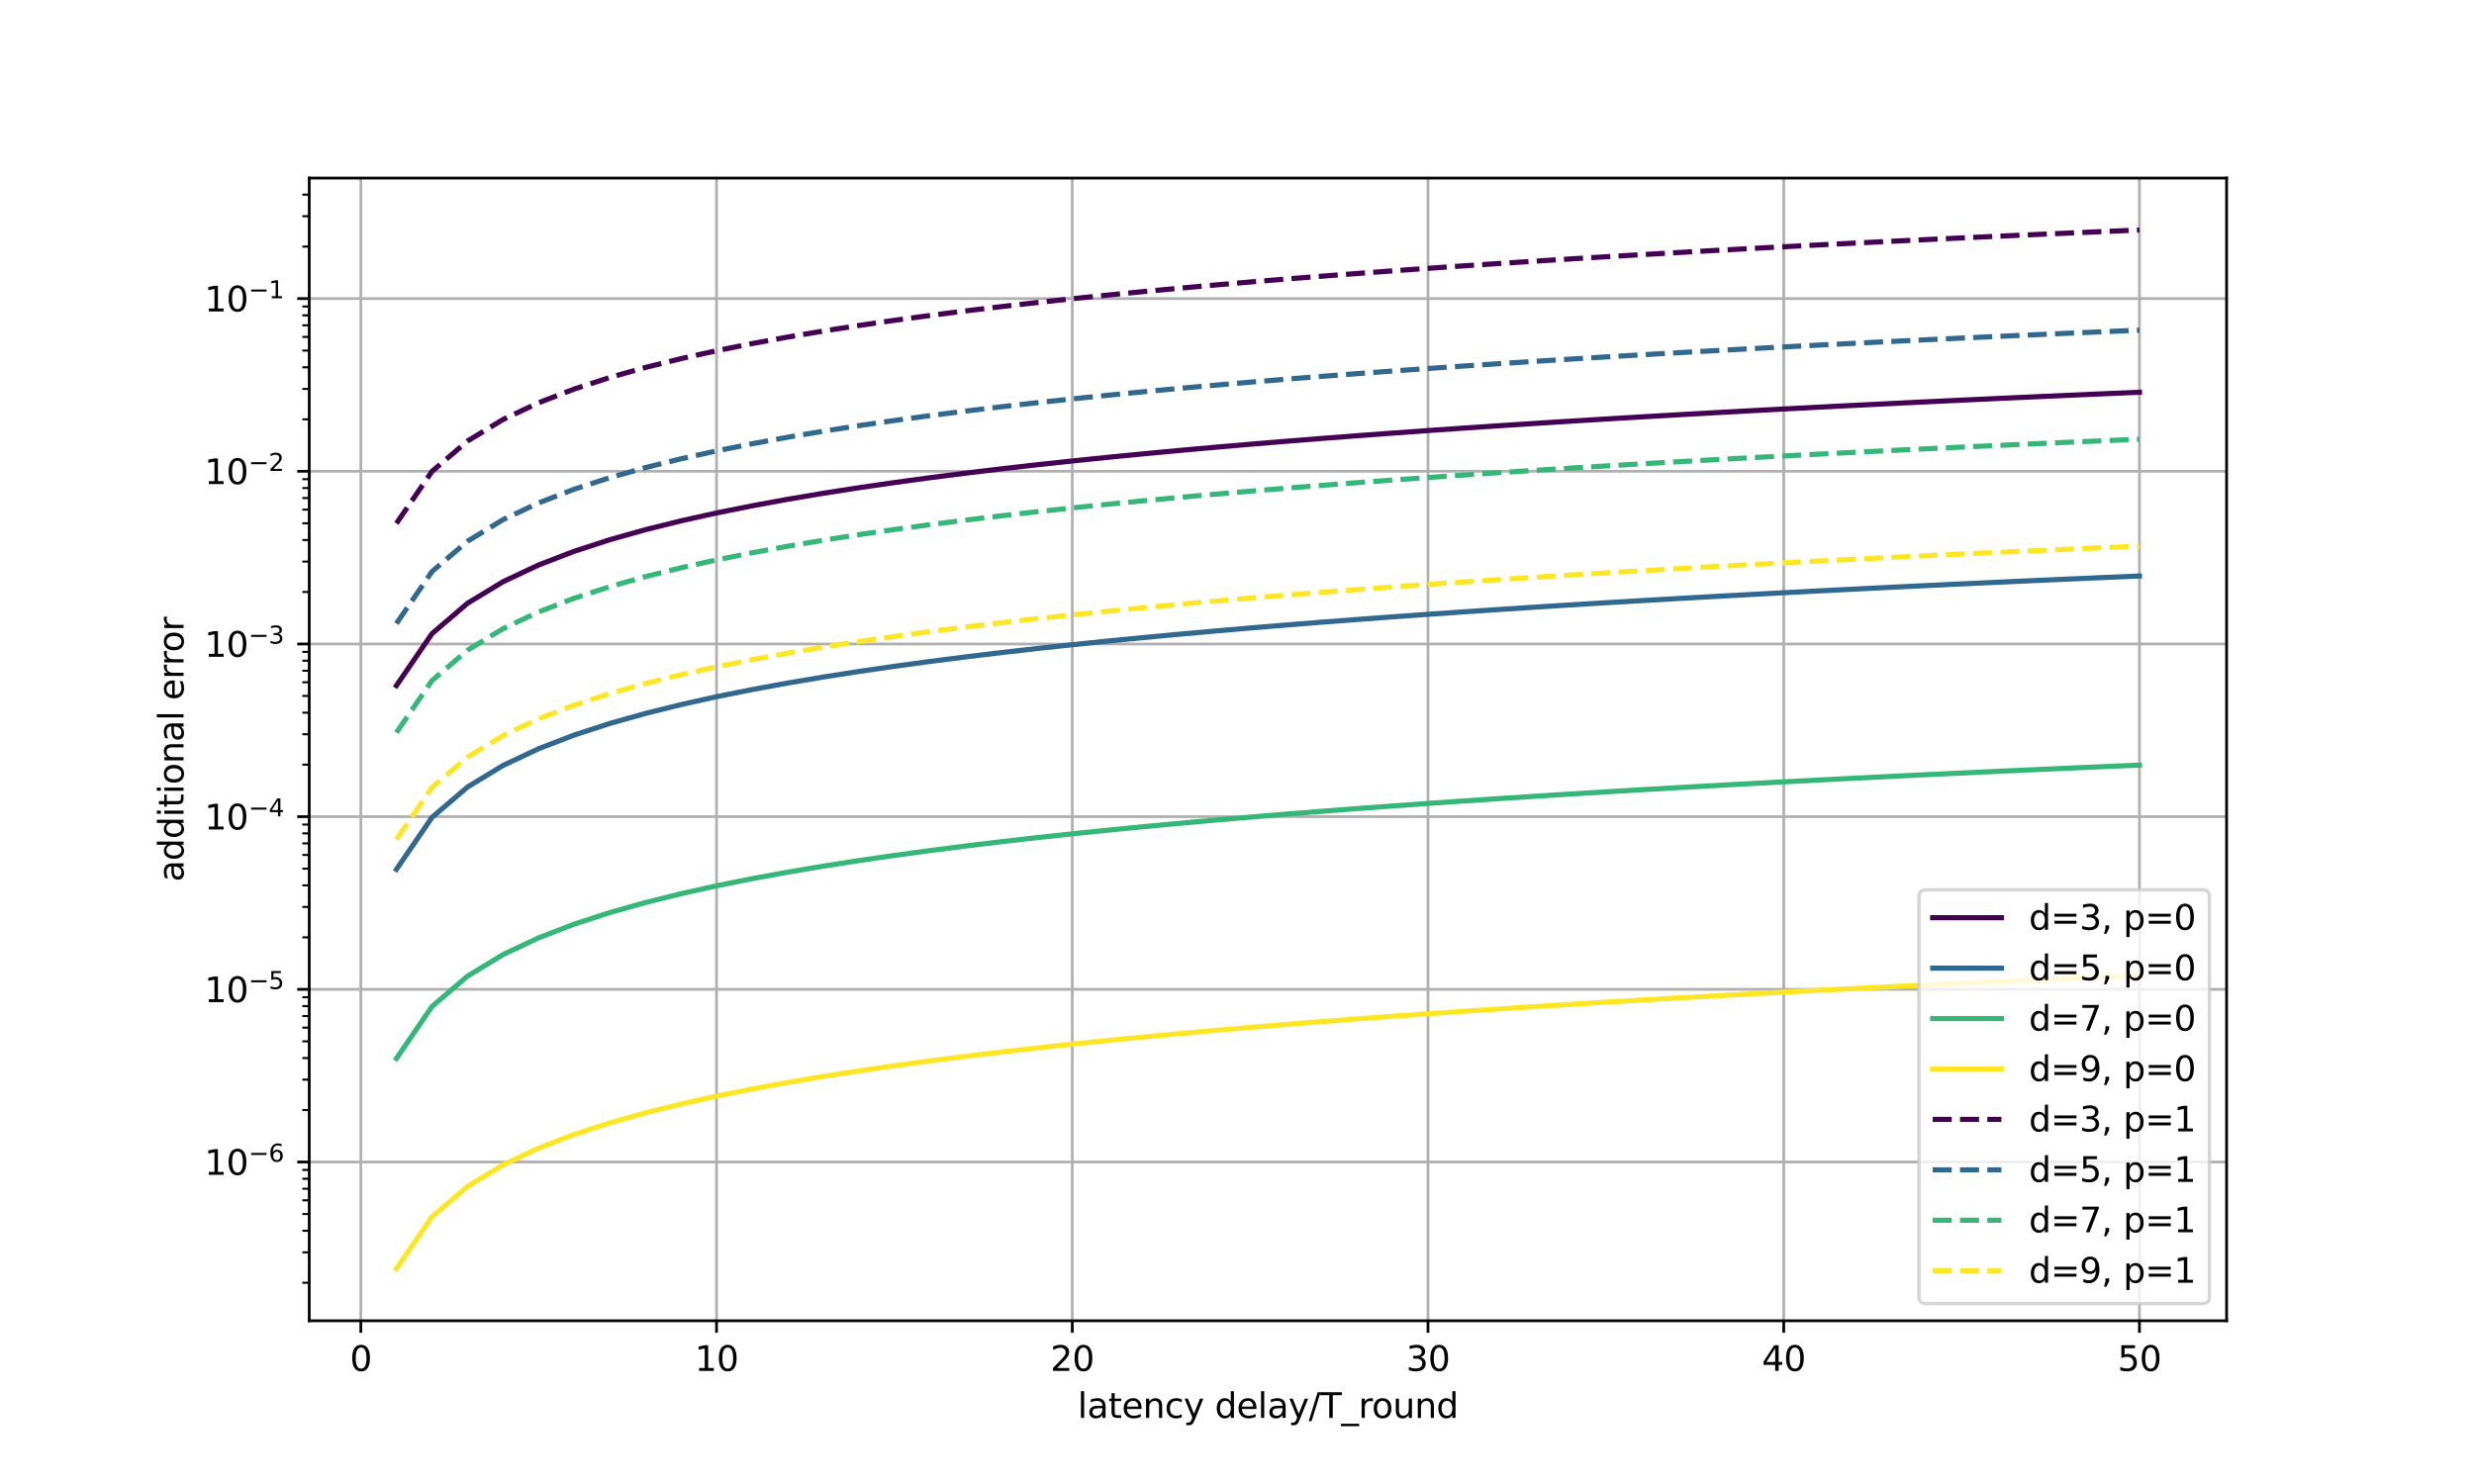 <?xml version="1.0" encoding="utf-8" standalone="no"?>
<!DOCTYPE svg PUBLIC "-//W3C//DTD SVG 1.1//EN"
  "http://www.w3.org/Graphics/SVG/1.1/DTD/svg11.dtd">
<svg xmlns:xlink="http://www.w3.org/1999/xlink" width="720pt" height="432pt" viewBox="0 0 720 432" xmlns="http://www.w3.org/2000/svg" version="1.1">
 <defs>
  <style type="text/css">*{stroke-linejoin: round; stroke-linecap: butt}</style>
 </defs>
 <g id="figure_1">
  <g id="patch_1">
   <path d="M 0 432 
L 720 432 
L 720 0 
L 0 0 
z
" style="fill: #ffffff"/>
  </g>
  <g id="axes_1">
   <g id="patch_2">
    <path d="M 90 384.48 
L 648 384.48 
L 648 51.84 
L 90 51.84 
z
" style="fill: #ffffff"/>
   </g>
   <g id="matplotlib.axis_1">
    <g id="xtick_1">
     <g id="line2d_1">
      <path d="M 105.011 384.48 
L 105.011 51.84 
" clip-path="url(#pa327e8515a)" style="fill: none; stroke: #b0b0b0; stroke-width: 0.8; stroke-linecap: square"/>
     </g>
     <g id="line2d_2">
      <defs>
       <path id="m87c7197ab1" d="M 0 0 
L 0 3.5 
" style="stroke: #000000; stroke-width: 0.8"/>
      </defs>
      <g>
       <use xlink:href="#m87c7197ab1" x="105.011" y="384.48" style="stroke: #000000; stroke-width: 0.8"/>
      </g>
     </g>
     <g id="text_1">
      <!-- 0 -->
      <g transform="translate(101.83 399.078)scale(0.1 -0.1)">
       <defs>
        <path id="DejaVuSans-30" d="M 2034 4250 
Q 1547 4250 1301 3770 
Q 1056 3291 1056 2328 
Q 1056 1369 1301 889 
Q 1547 409 2034 409 
Q 2525 409 2770 889 
Q 3016 1369 3016 2328 
Q 3016 3291 2770 3770 
Q 2525 4250 2034 4250 
z
M 2034 4750 
Q 2819 4750 3233 4129 
Q 3647 3509 3647 2328 
Q 3647 1150 3233 529 
Q 2819 -91 2034 -91 
Q 1250 -91 836 529 
Q 422 1150 422 2328 
Q 422 3509 836 4129 
Q 1250 4750 2034 4750 
z
" transform="scale(0.016)"/>
       </defs>
       <use xlink:href="#DejaVuSans-30"/>
      </g>
     </g>
    </g>
    <g id="xtick_2">
     <g id="line2d_3">
      <path d="M 208.536 384.48 
L 208.536 51.84 
" clip-path="url(#pa327e8515a)" style="fill: none; stroke: #b0b0b0; stroke-width: 0.8; stroke-linecap: square"/>
     </g>
     <g id="line2d_4">
      <g>
       <use xlink:href="#m87c7197ab1" x="208.536" y="384.48" style="stroke: #000000; stroke-width: 0.8"/>
      </g>
     </g>
     <g id="text_2">
      <!-- 10 -->
      <g transform="translate(202.174 399.078)scale(0.1 -0.1)">
       <defs>
        <path id="DejaVuSans-31" d="M 794 531 
L 1825 531 
L 1825 4091 
L 703 3866 
L 703 4441 
L 1819 4666 
L 2450 4666 
L 2450 531 
L 3481 531 
L 3481 0 
L 794 0 
L 794 531 
z
" transform="scale(0.016)"/>
       </defs>
       <use xlink:href="#DejaVuSans-31"/>
       <use xlink:href="#DejaVuSans-30" x="63.623"/>
      </g>
     </g>
    </g>
    <g id="xtick_3">
     <g id="line2d_5">
      <path d="M 312.061 384.48 
L 312.061 51.84 
" clip-path="url(#pa327e8515a)" style="fill: none; stroke: #b0b0b0; stroke-width: 0.8; stroke-linecap: square"/>
     </g>
     <g id="line2d_6">
      <g>
       <use xlink:href="#m87c7197ab1" x="312.061" y="384.48" style="stroke: #000000; stroke-width: 0.8"/>
      </g>
     </g>
     <g id="text_3">
      <!-- 20 -->
      <g transform="translate(305.699 399.078)scale(0.1 -0.1)">
       <defs>
        <path id="DejaVuSans-32" d="M 1228 531 
L 3431 531 
L 3431 0 
L 469 0 
L 469 531 
Q 828 903 1448 1529 
Q 2069 2156 2228 2338 
Q 2531 2678 2651 2914 
Q 2772 3150 2772 3378 
Q 2772 3750 2511 3984 
Q 2250 4219 1831 4219 
Q 1534 4219 1204 4116 
Q 875 4013 500 3803 
L 500 4441 
Q 881 4594 1212 4672 
Q 1544 4750 1819 4750 
Q 2544 4750 2975 4387 
Q 3406 4025 3406 3419 
Q 3406 3131 3298 2873 
Q 3191 2616 2906 2266 
Q 2828 2175 2409 1742 
Q 1991 1309 1228 531 
z
" transform="scale(0.016)"/>
       </defs>
       <use xlink:href="#DejaVuSans-32"/>
       <use xlink:href="#DejaVuSans-30" x="63.623"/>
      </g>
     </g>
    </g>
    <g id="xtick_4">
     <g id="line2d_7">
      <path d="M 415.586 384.48 
L 415.586 51.84 
" clip-path="url(#pa327e8515a)" style="fill: none; stroke: #b0b0b0; stroke-width: 0.8; stroke-linecap: square"/>
     </g>
     <g id="line2d_8">
      <g>
       <use xlink:href="#m87c7197ab1" x="415.586" y="384.48" style="stroke: #000000; stroke-width: 0.8"/>
      </g>
     </g>
     <g id="text_4">
      <!-- 30 -->
      <g transform="translate(409.224 399.078)scale(0.1 -0.1)">
       <defs>
        <path id="DejaVuSans-33" d="M 2597 2516 
Q 3050 2419 3304 2112 
Q 3559 1806 3559 1356 
Q 3559 666 3084 287 
Q 2609 -91 1734 -91 
Q 1441 -91 1130 -33 
Q 819 25 488 141 
L 488 750 
Q 750 597 1062 519 
Q 1375 441 1716 441 
Q 2309 441 2620 675 
Q 2931 909 2931 1356 
Q 2931 1769 2642 2001 
Q 2353 2234 1838 2234 
L 1294 2234 
L 1294 2753 
L 1863 2753 
Q 2328 2753 2575 2939 
Q 2822 3125 2822 3475 
Q 2822 3834 2567 4026 
Q 2313 4219 1838 4219 
Q 1578 4219 1281 4162 
Q 984 4106 628 3988 
L 628 4550 
Q 988 4650 1302 4700 
Q 1616 4750 1894 4750 
Q 2613 4750 3031 4423 
Q 3450 4097 3450 3541 
Q 3450 3153 3228 2886 
Q 3006 2619 2597 2516 
z
" transform="scale(0.016)"/>
       </defs>
       <use xlink:href="#DejaVuSans-33"/>
       <use xlink:href="#DejaVuSans-30" x="63.623"/>
      </g>
     </g>
    </g>
    <g id="xtick_5">
     <g id="line2d_9">
      <path d="M 519.111 384.48 
L 519.111 51.84 
" clip-path="url(#pa327e8515a)" style="fill: none; stroke: #b0b0b0; stroke-width: 0.8; stroke-linecap: square"/>
     </g>
     <g id="line2d_10">
      <g>
       <use xlink:href="#m87c7197ab1" x="519.111" y="384.48" style="stroke: #000000; stroke-width: 0.8"/>
      </g>
     </g>
     <g id="text_5">
      <!-- 40 -->
      <g transform="translate(512.749 399.078)scale(0.1 -0.1)">
       <defs>
        <path id="DejaVuSans-34" d="M 2419 4116 
L 825 1625 
L 2419 1625 
L 2419 4116 
z
M 2253 4666 
L 3047 4666 
L 3047 1625 
L 3713 1625 
L 3713 1100 
L 3047 1100 
L 3047 0 
L 2419 0 
L 2419 1100 
L 313 1100 
L 313 1709 
L 2253 4666 
z
" transform="scale(0.016)"/>
       </defs>
       <use xlink:href="#DejaVuSans-34"/>
       <use xlink:href="#DejaVuSans-30" x="63.623"/>
      </g>
     </g>
    </g>
    <g id="xtick_6">
     <g id="line2d_11">
      <path d="M 622.636 384.48 
L 622.636 51.84 
" clip-path="url(#pa327e8515a)" style="fill: none; stroke: #b0b0b0; stroke-width: 0.8; stroke-linecap: square"/>
     </g>
     <g id="line2d_12">
      <g>
       <use xlink:href="#m87c7197ab1" x="622.636" y="384.48" style="stroke: #000000; stroke-width: 0.8"/>
      </g>
     </g>
     <g id="text_6">
      <!-- 50 -->
      <g transform="translate(616.274 399.078)scale(0.1 -0.1)">
       <defs>
        <path id="DejaVuSans-35" d="M 691 4666 
L 3169 4666 
L 3169 4134 
L 1269 4134 
L 1269 2991 
Q 1406 3038 1543 3061 
Q 1681 3084 1819 3084 
Q 2600 3084 3056 2656 
Q 3513 2228 3513 1497 
Q 3513 744 3044 326 
Q 2575 -91 1722 -91 
Q 1428 -91 1123 -41 
Q 819 9 494 109 
L 494 744 
Q 775 591 1075 516 
Q 1375 441 1709 441 
Q 2250 441 2565 725 
Q 2881 1009 2881 1497 
Q 2881 1984 2565 2268 
Q 2250 2553 1709 2553 
Q 1456 2553 1204 2497 
Q 953 2441 691 2322 
L 691 4666 
z
" transform="scale(0.016)"/>
       </defs>
       <use xlink:href="#DejaVuSans-35"/>
       <use xlink:href="#DejaVuSans-30" x="63.623"/>
      </g>
     </g>
    </g>
    <g id="text_7">
     <!-- latency delay/T_round -->
     <g transform="translate(313.628 412.757)scale(0.1 -0.1)">
      <defs>
       <path id="DejaVuSans-6c" d="M 603 4863 
L 1178 4863 
L 1178 0 
L 603 0 
L 603 4863 
z
" transform="scale(0.016)"/>
       <path id="DejaVuSans-61" d="M 2194 1759 
Q 1497 1759 1228 1600 
Q 959 1441 959 1056 
Q 959 750 1161 570 
Q 1363 391 1709 391 
Q 2188 391 2477 730 
Q 2766 1069 2766 1631 
L 2766 1759 
L 2194 1759 
z
M 3341 1997 
L 3341 0 
L 2766 0 
L 2766 531 
Q 2569 213 2275 61 
Q 1981 -91 1556 -91 
Q 1019 -91 701 211 
Q 384 513 384 1019 
Q 384 1609 779 1909 
Q 1175 2209 1959 2209 
L 2766 2209 
L 2766 2266 
Q 2766 2663 2505 2880 
Q 2244 3097 1772 3097 
Q 1472 3097 1187 3025 
Q 903 2953 641 2809 
L 641 3341 
Q 956 3463 1253 3523 
Q 1550 3584 1831 3584 
Q 2591 3584 2966 3190 
Q 3341 2797 3341 1997 
z
" transform="scale(0.016)"/>
       <path id="DejaVuSans-74" d="M 1172 4494 
L 1172 3500 
L 2356 3500 
L 2356 3053 
L 1172 3053 
L 1172 1153 
Q 1172 725 1289 603 
Q 1406 481 1766 481 
L 2356 481 
L 2356 0 
L 1766 0 
Q 1100 0 847 248 
Q 594 497 594 1153 
L 594 3053 
L 172 3053 
L 172 3500 
L 594 3500 
L 594 4494 
L 1172 4494 
z
" transform="scale(0.016)"/>
       <path id="DejaVuSans-65" d="M 3597 1894 
L 3597 1613 
L 953 1613 
Q 991 1019 1311 708 
Q 1631 397 2203 397 
Q 2534 397 2845 478 
Q 3156 559 3463 722 
L 3463 178 
Q 3153 47 2828 -22 
Q 2503 -91 2169 -91 
Q 1331 -91 842 396 
Q 353 884 353 1716 
Q 353 2575 817 3079 
Q 1281 3584 2069 3584 
Q 2775 3584 3186 3129 
Q 3597 2675 3597 1894 
z
M 3022 2063 
Q 3016 2534 2758 2815 
Q 2500 3097 2075 3097 
Q 1594 3097 1305 2825 
Q 1016 2553 972 2059 
L 3022 2063 
z
" transform="scale(0.016)"/>
       <path id="DejaVuSans-6e" d="M 3513 2113 
L 3513 0 
L 2938 0 
L 2938 2094 
Q 2938 2591 2744 2837 
Q 2550 3084 2163 3084 
Q 1697 3084 1428 2787 
Q 1159 2491 1159 1978 
L 1159 0 
L 581 0 
L 581 3500 
L 1159 3500 
L 1159 2956 
Q 1366 3272 1645 3428 
Q 1925 3584 2291 3584 
Q 2894 3584 3203 3211 
Q 3513 2838 3513 2113 
z
" transform="scale(0.016)"/>
       <path id="DejaVuSans-63" d="M 3122 3366 
L 3122 2828 
Q 2878 2963 2633 3030 
Q 2388 3097 2138 3097 
Q 1578 3097 1268 2742 
Q 959 2388 959 1747 
Q 959 1106 1268 751 
Q 1578 397 2138 397 
Q 2388 397 2633 464 
Q 2878 531 3122 666 
L 3122 134 
Q 2881 22 2623 -34 
Q 2366 -91 2075 -91 
Q 1284 -91 818 406 
Q 353 903 353 1747 
Q 353 2603 823 3093 
Q 1294 3584 2113 3584 
Q 2378 3584 2631 3529 
Q 2884 3475 3122 3366 
z
" transform="scale(0.016)"/>
       <path id="DejaVuSans-79" d="M 2059 -325 
Q 1816 -950 1584 -1140 
Q 1353 -1331 966 -1331 
L 506 -1331 
L 506 -850 
L 844 -850 
Q 1081 -850 1212 -737 
Q 1344 -625 1503 -206 
L 1606 56 
L 191 3500 
L 800 3500 
L 1894 763 
L 2988 3500 
L 3597 3500 
L 2059 -325 
z
" transform="scale(0.016)"/>
       <path id="DejaVuSans-20" transform="scale(0.016)"/>
       <path id="DejaVuSans-64" d="M 2906 2969 
L 2906 4863 
L 3481 4863 
L 3481 0 
L 2906 0 
L 2906 525 
Q 2725 213 2448 61 
Q 2172 -91 1784 -91 
Q 1150 -91 751 415 
Q 353 922 353 1747 
Q 353 2572 751 3078 
Q 1150 3584 1784 3584 
Q 2172 3584 2448 3432 
Q 2725 3281 2906 2969 
z
M 947 1747 
Q 947 1113 1208 752 
Q 1469 391 1925 391 
Q 2381 391 2643 752 
Q 2906 1113 2906 1747 
Q 2906 2381 2643 2742 
Q 2381 3103 1925 3103 
Q 1469 3103 1208 2742 
Q 947 2381 947 1747 
z
" transform="scale(0.016)"/>
       <path id="DejaVuSans-2f" d="M 1625 4666 
L 2156 4666 
L 531 -594 
L 0 -594 
L 1625 4666 
z
" transform="scale(0.016)"/>
       <path id="DejaVuSans-54" d="M -19 4666 
L 3928 4666 
L 3928 4134 
L 2272 4134 
L 2272 0 
L 1638 0 
L 1638 4134 
L -19 4134 
L -19 4666 
z
" transform="scale(0.016)"/>
       <path id="DejaVuSans-5f" d="M 3263 -1063 
L 3263 -1509 
L -63 -1509 
L -63 -1063 
L 3263 -1063 
z
" transform="scale(0.016)"/>
       <path id="DejaVuSans-72" d="M 2631 2963 
Q 2534 3019 2420 3045 
Q 2306 3072 2169 3072 
Q 1681 3072 1420 2755 
Q 1159 2438 1159 1844 
L 1159 0 
L 581 0 
L 581 3500 
L 1159 3500 
L 1159 2956 
Q 1341 3275 1631 3429 
Q 1922 3584 2338 3584 
Q 2397 3584 2469 3576 
Q 2541 3569 2628 3553 
L 2631 2963 
z
" transform="scale(0.016)"/>
       <path id="DejaVuSans-6f" d="M 1959 3097 
Q 1497 3097 1228 2736 
Q 959 2375 959 1747 
Q 959 1119 1226 758 
Q 1494 397 1959 397 
Q 2419 397 2687 759 
Q 2956 1122 2956 1747 
Q 2956 2369 2687 2733 
Q 2419 3097 1959 3097 
z
M 1959 3584 
Q 2709 3584 3137 3096 
Q 3566 2609 3566 1747 
Q 3566 888 3137 398 
Q 2709 -91 1959 -91 
Q 1206 -91 779 398 
Q 353 888 353 1747 
Q 353 2609 779 3096 
Q 1206 3584 1959 3584 
z
" transform="scale(0.016)"/>
       <path id="DejaVuSans-75" d="M 544 1381 
L 544 3500 
L 1119 3500 
L 1119 1403 
Q 1119 906 1312 657 
Q 1506 409 1894 409 
Q 2359 409 2629 706 
Q 2900 1003 2900 1516 
L 2900 3500 
L 3475 3500 
L 3475 0 
L 2900 0 
L 2900 538 
Q 2691 219 2414 64 
Q 2138 -91 1772 -91 
Q 1169 -91 856 284 
Q 544 659 544 1381 
z
M 1991 3584 
L 1991 3584 
z
" transform="scale(0.016)"/>
      </defs>
      <use xlink:href="#DejaVuSans-6c"/>
      <use xlink:href="#DejaVuSans-61" x="27.783"/>
      <use xlink:href="#DejaVuSans-74" x="89.062"/>
      <use xlink:href="#DejaVuSans-65" x="128.271"/>
      <use xlink:href="#DejaVuSans-6e" x="189.795"/>
      <use xlink:href="#DejaVuSans-63" x="253.174"/>
      <use xlink:href="#DejaVuSans-79" x="308.154"/>
      <use xlink:href="#DejaVuSans-20" x="367.334"/>
      <use xlink:href="#DejaVuSans-64" x="399.121"/>
      <use xlink:href="#DejaVuSans-65" x="462.598"/>
      <use xlink:href="#DejaVuSans-6c" x="524.121"/>
      <use xlink:href="#DejaVuSans-61" x="551.904"/>
      <use xlink:href="#DejaVuSans-79" x="613.184"/>
      <use xlink:href="#DejaVuSans-2f" x="672.363"/>
      <use xlink:href="#DejaVuSans-54" x="706.055"/>
      <use xlink:href="#DejaVuSans-5f" x="767.139"/>
      <use xlink:href="#DejaVuSans-72" x="817.139"/>
      <use xlink:href="#DejaVuSans-6f" x="856.002"/>
      <use xlink:href="#DejaVuSans-75" x="917.184"/>
      <use xlink:href="#DejaVuSans-6e" x="980.562"/>
      <use xlink:href="#DejaVuSans-64" x="1043.941"/>
     </g>
    </g>
   </g>
   <g id="matplotlib.axis_2">
    <g id="ytick_1">
     <g id="line2d_13">
      <path d="M 90 338.271 
L 648 338.271 
" clip-path="url(#pa327e8515a)" style="fill: none; stroke: #b0b0b0; stroke-width: 0.8; stroke-linecap: square"/>
     </g>
     <g id="line2d_14">
      <defs>
       <path id="m8c5840c43f" d="M 0 0 
L -3.5 0 
" style="stroke: #000000; stroke-width: 0.8"/>
      </defs>
      <g>
       <use xlink:href="#m8c5840c43f" x="90" y="338.271" style="stroke: #000000; stroke-width: 0.8"/>
      </g>
     </g>
     <g id="text_8">
      <!-- $\mathdefault{10^{-6}}$ -->
      <g transform="translate(59.5 342.07)scale(0.1 -0.1)">
       <defs>
        <path id="DejaVuSans-2212" d="M 678 2272 
L 4684 2272 
L 4684 1741 
L 678 1741 
L 678 2272 
z
" transform="scale(0.016)"/>
        <path id="DejaVuSans-36" d="M 2113 2584 
Q 1688 2584 1439 2293 
Q 1191 2003 1191 1497 
Q 1191 994 1439 701 
Q 1688 409 2113 409 
Q 2538 409 2786 701 
Q 3034 994 3034 1497 
Q 3034 2003 2786 2293 
Q 2538 2584 2113 2584 
z
M 3366 4563 
L 3366 3988 
Q 3128 4100 2886 4159 
Q 2644 4219 2406 4219 
Q 1781 4219 1451 3797 
Q 1122 3375 1075 2522 
Q 1259 2794 1537 2939 
Q 1816 3084 2150 3084 
Q 2853 3084 3261 2657 
Q 3669 2231 3669 1497 
Q 3669 778 3244 343 
Q 2819 -91 2113 -91 
Q 1303 -91 875 529 
Q 447 1150 447 2328 
Q 447 3434 972 4092 
Q 1497 4750 2381 4750 
Q 2619 4750 2861 4703 
Q 3103 4656 3366 4563 
z
" transform="scale(0.016)"/>
       </defs>
       <use xlink:href="#DejaVuSans-31" transform="translate(0 0.766)"/>
       <use xlink:href="#DejaVuSans-30" transform="translate(63.623 0.766)"/>
       <use xlink:href="#DejaVuSans-2212" transform="translate(128.203 39.047)scale(0.7)"/>
       <use xlink:href="#DejaVuSans-36" transform="translate(186.855 39.047)scale(0.7)"/>
      </g>
     </g>
    </g>
    <g id="ytick_2">
     <g id="line2d_15">
      <path d="M 90 288.001 
L 648 288.001 
" clip-path="url(#pa327e8515a)" style="fill: none; stroke: #b0b0b0; stroke-width: 0.8; stroke-linecap: square"/>
     </g>
     <g id="line2d_16">
      <g>
       <use xlink:href="#m8c5840c43f" x="90" y="288.001" style="stroke: #000000; stroke-width: 0.8"/>
      </g>
     </g>
     <g id="text_9">
      <!-- $\mathdefault{10^{-5}}$ -->
      <g transform="translate(59.5 291.8)scale(0.1 -0.1)">
       <use xlink:href="#DejaVuSans-31" transform="translate(0 0.684)"/>
       <use xlink:href="#DejaVuSans-30" transform="translate(63.623 0.684)"/>
       <use xlink:href="#DejaVuSans-2212" transform="translate(128.203 38.966)scale(0.7)"/>
       <use xlink:href="#DejaVuSans-35" transform="translate(186.855 38.966)scale(0.7)"/>
      </g>
     </g>
    </g>
    <g id="ytick_3">
     <g id="line2d_17">
      <path d="M 90 237.732 
L 648 237.732 
" clip-path="url(#pa327e8515a)" style="fill: none; stroke: #b0b0b0; stroke-width: 0.8; stroke-linecap: square"/>
     </g>
     <g id="line2d_18">
      <g>
       <use xlink:href="#m8c5840c43f" x="90" y="237.732" style="stroke: #000000; stroke-width: 0.8"/>
      </g>
     </g>
     <g id="text_10">
      <!-- $\mathdefault{10^{-4}}$ -->
      <g transform="translate(59.5 241.531)scale(0.1 -0.1)">
       <use xlink:href="#DejaVuSans-31" transform="translate(0 0.684)"/>
       <use xlink:href="#DejaVuSans-30" transform="translate(63.623 0.684)"/>
       <use xlink:href="#DejaVuSans-2212" transform="translate(128.203 38.966)scale(0.7)"/>
       <use xlink:href="#DejaVuSans-34" transform="translate(186.855 38.966)scale(0.7)"/>
      </g>
     </g>
    </g>
    <g id="ytick_4">
     <g id="line2d_19">
      <path d="M 90 187.462 
L 648 187.462 
" clip-path="url(#pa327e8515a)" style="fill: none; stroke: #b0b0b0; stroke-width: 0.8; stroke-linecap: square"/>
     </g>
     <g id="line2d_20">
      <g>
       <use xlink:href="#m8c5840c43f" x="90" y="187.462" style="stroke: #000000; stroke-width: 0.8"/>
      </g>
     </g>
     <g id="text_11">
      <!-- $\mathdefault{10^{-3}}$ -->
      <g transform="translate(59.5 191.261)scale(0.1 -0.1)">
       <use xlink:href="#DejaVuSans-31" transform="translate(0 0.766)"/>
       <use xlink:href="#DejaVuSans-30" transform="translate(63.623 0.766)"/>
       <use xlink:href="#DejaVuSans-2212" transform="translate(128.203 39.047)scale(0.7)"/>
       <use xlink:href="#DejaVuSans-33" transform="translate(186.855 39.047)scale(0.7)"/>
      </g>
     </g>
    </g>
    <g id="ytick_5">
     <g id="line2d_21">
      <path d="M 90 137.193 
L 648 137.193 
" clip-path="url(#pa327e8515a)" style="fill: none; stroke: #b0b0b0; stroke-width: 0.8; stroke-linecap: square"/>
     </g>
     <g id="line2d_22">
      <g>
       <use xlink:href="#m8c5840c43f" x="90" y="137.193" style="stroke: #000000; stroke-width: 0.8"/>
      </g>
     </g>
     <g id="text_12">
      <!-- $\mathdefault{10^{-2}}$ -->
      <g transform="translate(59.5 140.992)scale(0.1 -0.1)">
       <use xlink:href="#DejaVuSans-31" transform="translate(0 0.766)"/>
       <use xlink:href="#DejaVuSans-30" transform="translate(63.623 0.766)"/>
       <use xlink:href="#DejaVuSans-2212" transform="translate(128.203 39.047)scale(0.7)"/>
       <use xlink:href="#DejaVuSans-32" transform="translate(186.855 39.047)scale(0.7)"/>
      </g>
     </g>
    </g>
    <g id="ytick_6">
     <g id="line2d_23">
      <path d="M 90 86.923 
L 648 86.923 
" clip-path="url(#pa327e8515a)" style="fill: none; stroke: #b0b0b0; stroke-width: 0.8; stroke-linecap: square"/>
     </g>
     <g id="line2d_24">
      <g>
       <use xlink:href="#m8c5840c43f" x="90" y="86.923" style="stroke: #000000; stroke-width: 0.8"/>
      </g>
     </g>
     <g id="text_13">
      <!-- $\mathdefault{10^{-1}}$ -->
      <g transform="translate(59.5 90.722)scale(0.1 -0.1)">
       <use xlink:href="#DejaVuSans-31" transform="translate(0 0.684)"/>
       <use xlink:href="#DejaVuSans-30" transform="translate(63.623 0.684)"/>
       <use xlink:href="#DejaVuSans-2212" transform="translate(128.203 38.966)scale(0.7)"/>
       <use xlink:href="#DejaVuSans-31" transform="translate(186.855 38.966)scale(0.7)"/>
      </g>
     </g>
    </g>
    <g id="ytick_7">
     <g id="line2d_25">
      <defs>
       <path id="mb8d889e804" d="M 0 0 
L -2 0 
" style="stroke: #000000; stroke-width: 0.6"/>
      </defs>
      <g>
       <use xlink:href="#mb8d889e804" x="90" y="373.408" style="stroke: #000000; stroke-width: 0.6"/>
      </g>
     </g>
    </g>
    <g id="ytick_8">
     <g id="line2d_26">
      <g>
       <use xlink:href="#mb8d889e804" x="90" y="364.556" style="stroke: #000000; stroke-width: 0.6"/>
      </g>
     </g>
    </g>
    <g id="ytick_9">
     <g id="line2d_27">
      <g>
       <use xlink:href="#mb8d889e804" x="90" y="358.275" style="stroke: #000000; stroke-width: 0.6"/>
      </g>
     </g>
    </g>
    <g id="ytick_10">
     <g id="line2d_28">
      <g>
       <use xlink:href="#mb8d889e804" x="90" y="353.403" style="stroke: #000000; stroke-width: 0.6"/>
      </g>
     </g>
    </g>
    <g id="ytick_11">
     <g id="line2d_29">
      <g>
       <use xlink:href="#mb8d889e804" x="90" y="349.423" style="stroke: #000000; stroke-width: 0.6"/>
      </g>
     </g>
    </g>
    <g id="ytick_12">
     <g id="line2d_30">
      <g>
       <use xlink:href="#mb8d889e804" x="90" y="346.058" style="stroke: #000000; stroke-width: 0.6"/>
      </g>
     </g>
    </g>
    <g id="ytick_13">
     <g id="line2d_31">
      <g>
       <use xlink:href="#mb8d889e804" x="90" y="343.142" style="stroke: #000000; stroke-width: 0.6"/>
      </g>
     </g>
    </g>
    <g id="ytick_14">
     <g id="line2d_32">
      <g>
       <use xlink:href="#mb8d889e804" x="90" y="340.571" style="stroke: #000000; stroke-width: 0.6"/>
      </g>
     </g>
    </g>
    <g id="ytick_15">
     <g id="line2d_33">
      <g>
       <use xlink:href="#mb8d889e804" x="90" y="323.138" style="stroke: #000000; stroke-width: 0.6"/>
      </g>
     </g>
    </g>
    <g id="ytick_16">
     <g id="line2d_34">
      <g>
       <use xlink:href="#mb8d889e804" x="90" y="314.286" style="stroke: #000000; stroke-width: 0.6"/>
      </g>
     </g>
    </g>
    <g id="ytick_17">
     <g id="line2d_35">
      <g>
       <use xlink:href="#mb8d889e804" x="90" y="308.006" style="stroke: #000000; stroke-width: 0.6"/>
      </g>
     </g>
    </g>
    <g id="ytick_18">
     <g id="line2d_36">
      <g>
       <use xlink:href="#mb8d889e804" x="90" y="303.134" style="stroke: #000000; stroke-width: 0.6"/>
      </g>
     </g>
    </g>
    <g id="ytick_19">
     <g id="line2d_37">
      <g>
       <use xlink:href="#mb8d889e804" x="90" y="299.154" style="stroke: #000000; stroke-width: 0.6"/>
      </g>
     </g>
    </g>
    <g id="ytick_20">
     <g id="line2d_38">
      <g>
       <use xlink:href="#mb8d889e804" x="90" y="295.788" style="stroke: #000000; stroke-width: 0.6"/>
      </g>
     </g>
    </g>
    <g id="ytick_21">
     <g id="line2d_39">
      <g>
       <use xlink:href="#mb8d889e804" x="90" y="292.873" style="stroke: #000000; stroke-width: 0.6"/>
      </g>
     </g>
    </g>
    <g id="ytick_22">
     <g id="line2d_40">
      <g>
       <use xlink:href="#mb8d889e804" x="90" y="290.301" style="stroke: #000000; stroke-width: 0.6"/>
      </g>
     </g>
    </g>
    <g id="ytick_23">
     <g id="line2d_41">
      <g>
       <use xlink:href="#mb8d889e804" x="90" y="272.869" style="stroke: #000000; stroke-width: 0.6"/>
      </g>
     </g>
    </g>
    <g id="ytick_24">
     <g id="line2d_42">
      <g>
       <use xlink:href="#mb8d889e804" x="90" y="264.017" style="stroke: #000000; stroke-width: 0.6"/>
      </g>
     </g>
    </g>
    <g id="ytick_25">
     <g id="line2d_43">
      <g>
       <use xlink:href="#mb8d889e804" x="90" y="257.736" style="stroke: #000000; stroke-width: 0.6"/>
      </g>
     </g>
    </g>
    <g id="ytick_26">
     <g id="line2d_44">
      <g>
       <use xlink:href="#mb8d889e804" x="90" y="252.864" style="stroke: #000000; stroke-width: 0.6"/>
      </g>
     </g>
    </g>
    <g id="ytick_27">
     <g id="line2d_45">
      <g>
       <use xlink:href="#mb8d889e804" x="90" y="248.884" style="stroke: #000000; stroke-width: 0.6"/>
      </g>
     </g>
    </g>
    <g id="ytick_28">
     <g id="line2d_46">
      <g>
       <use xlink:href="#mb8d889e804" x="90" y="245.519" style="stroke: #000000; stroke-width: 0.6"/>
      </g>
     </g>
    </g>
    <g id="ytick_29">
     <g id="line2d_47">
      <g>
       <use xlink:href="#mb8d889e804" x="90" y="242.603" style="stroke: #000000; stroke-width: 0.6"/>
      </g>
     </g>
    </g>
    <g id="ytick_30">
     <g id="line2d_48">
      <g>
       <use xlink:href="#mb8d889e804" x="90" y="240.032" style="stroke: #000000; stroke-width: 0.6"/>
      </g>
     </g>
    </g>
    <g id="ytick_31">
     <g id="line2d_49">
      <g>
       <use xlink:href="#mb8d889e804" x="90" y="222.599" style="stroke: #000000; stroke-width: 0.6"/>
      </g>
     </g>
    </g>
    <g id="ytick_32">
     <g id="line2d_50">
      <g>
       <use xlink:href="#mb8d889e804" x="90" y="213.747" style="stroke: #000000; stroke-width: 0.6"/>
      </g>
     </g>
    </g>
    <g id="ytick_33">
     <g id="line2d_51">
      <g>
       <use xlink:href="#mb8d889e804" x="90" y="207.466" style="stroke: #000000; stroke-width: 0.6"/>
      </g>
     </g>
    </g>
    <g id="ytick_34">
     <g id="line2d_52">
      <g>
       <use xlink:href="#mb8d889e804" x="90" y="202.595" style="stroke: #000000; stroke-width: 0.6"/>
      </g>
     </g>
    </g>
    <g id="ytick_35">
     <g id="line2d_53">
      <g>
       <use xlink:href="#mb8d889e804" x="90" y="198.614" style="stroke: #000000; stroke-width: 0.6"/>
      </g>
     </g>
    </g>
    <g id="ytick_36">
     <g id="line2d_54">
      <g>
       <use xlink:href="#mb8d889e804" x="90" y="195.249" style="stroke: #000000; stroke-width: 0.6"/>
      </g>
     </g>
    </g>
    <g id="ytick_37">
     <g id="line2d_55">
      <g>
       <use xlink:href="#mb8d889e804" x="90" y="192.334" style="stroke: #000000; stroke-width: 0.6"/>
      </g>
     </g>
    </g>
    <g id="ytick_38">
     <g id="line2d_56">
      <g>
       <use xlink:href="#mb8d889e804" x="90" y="189.762" style="stroke: #000000; stroke-width: 0.6"/>
      </g>
     </g>
    </g>
    <g id="ytick_39">
     <g id="line2d_57">
      <g>
       <use xlink:href="#mb8d889e804" x="90" y="172.33" style="stroke: #000000; stroke-width: 0.6"/>
      </g>
     </g>
    </g>
    <g id="ytick_40">
     <g id="line2d_58">
      <g>
       <use xlink:href="#mb8d889e804" x="90" y="163.478" style="stroke: #000000; stroke-width: 0.6"/>
      </g>
     </g>
    </g>
    <g id="ytick_41">
     <g id="line2d_59">
      <g>
       <use xlink:href="#mb8d889e804" x="90" y="157.197" style="stroke: #000000; stroke-width: 0.6"/>
      </g>
     </g>
    </g>
    <g id="ytick_42">
     <g id="line2d_60">
      <g>
       <use xlink:href="#mb8d889e804" x="90" y="152.325" style="stroke: #000000; stroke-width: 0.6"/>
      </g>
     </g>
    </g>
    <g id="ytick_43">
     <g id="line2d_61">
      <g>
       <use xlink:href="#mb8d889e804" x="90" y="148.345" style="stroke: #000000; stroke-width: 0.6"/>
      </g>
     </g>
    </g>
    <g id="ytick_44">
     <g id="line2d_62">
      <g>
       <use xlink:href="#mb8d889e804" x="90" y="144.98" style="stroke: #000000; stroke-width: 0.6"/>
      </g>
     </g>
    </g>
    <g id="ytick_45">
     <g id="line2d_63">
      <g>
       <use xlink:href="#mb8d889e804" x="90" y="142.064" style="stroke: #000000; stroke-width: 0.6"/>
      </g>
     </g>
    </g>
    <g id="ytick_46">
     <g id="line2d_64">
      <g>
       <use xlink:href="#mb8d889e804" x="90" y="139.493" style="stroke: #000000; stroke-width: 0.6"/>
      </g>
     </g>
    </g>
    <g id="ytick_47">
     <g id="line2d_65">
      <g>
       <use xlink:href="#mb8d889e804" x="90" y="122.06" style="stroke: #000000; stroke-width: 0.6"/>
      </g>
     </g>
    </g>
    <g id="ytick_48">
     <g id="line2d_66">
      <g>
       <use xlink:href="#mb8d889e804" x="90" y="113.208" style="stroke: #000000; stroke-width: 0.6"/>
      </g>
     </g>
    </g>
    <g id="ytick_49">
     <g id="line2d_67">
      <g>
       <use xlink:href="#mb8d889e804" x="90" y="106.927" style="stroke: #000000; stroke-width: 0.6"/>
      </g>
     </g>
    </g>
    <g id="ytick_50">
     <g id="line2d_68">
      <g>
       <use xlink:href="#mb8d889e804" x="90" y="102.056" style="stroke: #000000; stroke-width: 0.6"/>
      </g>
     </g>
    </g>
    <g id="ytick_51">
     <g id="line2d_69">
      <g>
       <use xlink:href="#mb8d889e804" x="90" y="98.075" style="stroke: #000000; stroke-width: 0.6"/>
      </g>
     </g>
    </g>
    <g id="ytick_52">
     <g id="line2d_70">
      <g>
       <use xlink:href="#mb8d889e804" x="90" y="94.71" style="stroke: #000000; stroke-width: 0.6"/>
      </g>
     </g>
    </g>
    <g id="ytick_53">
     <g id="line2d_71">
      <g>
       <use xlink:href="#mb8d889e804" x="90" y="91.795" style="stroke: #000000; stroke-width: 0.6"/>
      </g>
     </g>
    </g>
    <g id="ytick_54">
     <g id="line2d_72">
      <g>
       <use xlink:href="#mb8d889e804" x="90" y="89.223" style="stroke: #000000; stroke-width: 0.6"/>
      </g>
     </g>
    </g>
    <g id="ytick_55">
     <g id="line2d_73">
      <g>
       <use xlink:href="#mb8d889e804" x="90" y="71.791" style="stroke: #000000; stroke-width: 0.6"/>
      </g>
     </g>
    </g>
    <g id="ytick_56">
     <g id="line2d_74">
      <g>
       <use xlink:href="#mb8d889e804" x="90" y="62.939" style="stroke: #000000; stroke-width: 0.6"/>
      </g>
     </g>
    </g>
    <g id="ytick_57">
     <g id="line2d_75">
      <g>
       <use xlink:href="#mb8d889e804" x="90" y="56.658" style="stroke: #000000; stroke-width: 0.6"/>
      </g>
     </g>
    </g>
    <g id="text_14">
     <!-- additional error -->
     <g transform="translate(53.42 256.683)rotate(-90)scale(0.1 -0.1)">
      <defs>
       <path id="DejaVuSans-69" d="M 603 3500 
L 1178 3500 
L 1178 0 
L 603 0 
L 603 3500 
z
M 603 4863 
L 1178 4863 
L 1178 4134 
L 603 4134 
L 603 4863 
z
" transform="scale(0.016)"/>
      </defs>
      <use xlink:href="#DejaVuSans-61"/>
      <use xlink:href="#DejaVuSans-64" x="61.279"/>
      <use xlink:href="#DejaVuSans-64" x="124.756"/>
      <use xlink:href="#DejaVuSans-69" x="188.232"/>
      <use xlink:href="#DejaVuSans-74" x="216.016"/>
      <use xlink:href="#DejaVuSans-69" x="255.225"/>
      <use xlink:href="#DejaVuSans-6f" x="283.008"/>
      <use xlink:href="#DejaVuSans-6e" x="344.189"/>
      <use xlink:href="#DejaVuSans-61" x="407.568"/>
      <use xlink:href="#DejaVuSans-6c" x="468.848"/>
      <use xlink:href="#DejaVuSans-20" x="496.631"/>
      <use xlink:href="#DejaVuSans-65" x="528.418"/>
      <use xlink:href="#DejaVuSans-72" x="589.941"/>
      <use xlink:href="#DejaVuSans-72" x="629.305"/>
      <use xlink:href="#DejaVuSans-6f" x="668.168"/>
      <use xlink:href="#DejaVuSans-72" x="729.35"/>
     </g>
    </g>
   </g>
   <g id="line2d_76">
    <path d="M 115.364 199.594 
L 125.716 184.461 
L 136.069 175.609 
L 146.421 169.329 
L 156.774 164.457 
L 167.126 160.477 
L 177.479 157.111 
L 187.831 154.196 
L 198.184 151.625 
L 208.536 149.324 
L 218.889 147.244 
L 229.241 145.344 
L 239.594 143.597 
L 249.946 141.979 
L 260.299 140.472 
L 270.651 139.063 
L 281.004 137.74 
L 291.356 136.492 
L 301.709 135.312 
L 312.061 134.192 
L 322.414 133.127 
L 332.766 132.111 
L 343.119 131.14 
L 353.471 130.211 
L 363.824 129.32 
L 374.176 128.464 
L 384.529 127.64 
L 394.881 126.846 
L 405.234 126.08 
L 415.586 125.34 
L 425.939 124.624 
L 436.291 123.931 
L 446.644 123.259 
L 456.996 122.607 
L 467.349 121.974 
L 477.701 121.359 
L 488.054 120.761 
L 498.406 120.179 
L 508.759 119.612 
L 519.111 119.059 
L 529.464 118.52 
L 539.816 117.994 
L 550.169 117.48 
L 560.521 116.978 
L 570.874 116.488 
L 581.226 116.008 
L 591.579 115.538 
L 601.931 115.079 
L 612.284 114.629 
L 622.636 114.187 
" clip-path="url(#pa327e8515a)" style="fill: none; stroke: #440154; stroke-width: 1.5; stroke-linecap: square"/>
   </g>
   <g id="line2d_77">
    <path d="M 115.364 253.084 
L 125.716 237.951 
L 136.069 229.099 
L 146.421 222.819 
L 156.774 217.947 
L 167.126 213.967 
L 177.479 210.601 
L 187.831 207.686 
L 198.184 205.114 
L 208.536 202.814 
L 218.889 200.733 
L 229.241 198.834 
L 239.594 197.086 
L 249.946 195.469 
L 260.299 193.962 
L 270.651 192.553 
L 281.004 191.23 
L 291.356 189.982 
L 301.709 188.801 
L 312.061 187.682 
L 322.414 186.616 
L 332.766 185.601 
L 343.119 184.63 
L 353.471 183.701 
L 363.824 182.81 
L 374.176 181.954 
L 384.529 181.13 
L 394.881 180.336 
L 405.234 179.57 
L 415.586 178.83 
L 425.939 178.114 
L 436.291 177.421 
L 446.644 176.749 
L 456.996 176.097 
L 467.349 175.464 
L 477.701 174.849 
L 488.054 174.251 
L 498.406 173.669 
L 508.759 173.102 
L 519.111 172.549 
L 529.464 172.01 
L 539.816 171.484 
L 550.169 170.97 
L 560.521 170.468 
L 570.874 169.978 
L 581.226 169.498 
L 591.579 169.028 
L 601.931 168.569 
L 612.284 168.118 
L 622.636 167.677 
" clip-path="url(#pa327e8515a)" style="fill: none; stroke: #31688e; stroke-width: 1.5; stroke-linecap: square"/>
   </g>
   <g id="line2d_78">
    <path d="M 115.364 308.136 
L 125.716 293.003 
L 136.069 284.151 
L 146.421 277.871 
L 156.774 272.999 
L 167.126 269.019 
L 177.479 265.653 
L 187.831 262.738 
L 198.184 260.167 
L 208.536 257.866 
L 218.889 255.786 
L 229.241 253.886 
L 239.594 252.138 
L 249.946 250.521 
L 260.299 249.014 
L 270.651 247.605 
L 281.004 246.282 
L 291.356 245.034 
L 301.709 243.854 
L 312.061 242.734 
L 322.414 241.669 
L 332.766 240.653 
L 343.119 239.682 
L 353.471 238.753 
L 363.824 237.862 
L 374.176 237.006 
L 384.529 236.182 
L 394.881 235.388 
L 405.234 234.622 
L 415.586 233.882 
L 425.939 233.166 
L 436.291 232.473 
L 446.644 231.801 
L 456.996 231.149 
L 467.349 230.516 
L 477.701 229.901 
L 488.054 229.303 
L 498.406 228.721 
L 508.759 228.154 
L 519.111 227.601 
L 529.464 227.062 
L 539.816 226.536 
L 550.169 226.022 
L 560.521 225.52 
L 570.874 225.03 
L 581.226 224.55 
L 591.579 224.08 
L 601.931 223.621 
L 612.284 223.171 
L 622.636 222.729 
" clip-path="url(#pa327e8515a)" style="fill: none; stroke: #35b779; stroke-width: 1.5; stroke-linecap: square"/>
   </g>
   <g id="line2d_79">
    <path d="M 115.364 369.36 
L 125.716 354.227 
L 136.069 345.375 
L 146.421 339.095 
L 156.774 334.223 
L 167.126 330.243 
L 177.479 326.877 
L 187.831 323.962 
L 198.184 321.391 
L 208.536 319.09 
L 218.889 317.01 
L 229.241 315.11 
L 239.594 313.363 
L 249.946 311.745 
L 260.299 310.238 
L 270.651 308.829 
L 281.004 307.506 
L 291.356 306.258 
L 301.709 305.078 
L 312.061 303.958 
L 322.414 302.893 
L 332.766 301.877 
L 343.119 300.907 
L 353.471 299.977 
L 363.824 299.086 
L 374.176 298.23 
L 384.529 297.406 
L 394.881 296.612 
L 405.234 295.846 
L 415.586 295.106 
L 425.939 294.39 
L 436.291 293.697 
L 446.644 293.025 
L 456.996 292.373 
L 467.349 291.74 
L 477.701 291.125 
L 488.054 290.527 
L 498.406 289.945 
L 508.759 289.378 
L 519.111 288.825 
L 529.464 288.286 
L 539.816 287.76 
L 550.169 287.246 
L 560.521 286.744 
L 570.874 286.254 
L 581.226 285.774 
L 591.579 285.304 
L 601.931 284.845 
L 612.284 284.395 
L 622.636 283.954 
" clip-path="url(#pa327e8515a)" style="fill: none; stroke: #fde725; stroke-width: 1.5; stroke-linecap: square"/>
   </g>
   <g id="line2d_80">
    <path d="M 115.364 152.366 
L 125.716 137.234 
L 136.069 128.382 
L 146.421 122.101 
L 156.774 117.23 
L 167.126 113.249 
L 177.479 109.884 
L 187.831 106.969 
L 198.184 104.397 
L 208.536 102.097 
L 218.889 100.016 
L 229.241 98.116 
L 239.594 96.369 
L 249.946 94.751 
L 260.299 93.245 
L 270.651 91.836 
L 281.004 90.512 
L 291.356 89.264 
L 301.709 88.084 
L 312.061 86.964 
L 322.414 85.899 
L 332.766 84.883 
L 343.119 83.913 
L 353.471 82.984 
L 363.824 82.093 
L 374.176 81.236 
L 384.529 80.412 
L 394.881 79.618 
L 405.234 78.852 
L 415.586 78.112 
L 425.939 77.396 
L 436.291 76.703 
L 446.644 76.031 
L 456.996 75.38 
L 467.349 74.747 
L 477.701 74.132 
L 488.054 73.534 
L 498.406 72.951 
L 508.759 72.384 
L 519.111 71.832 
L 529.464 71.293 
L 539.816 70.766 
L 550.169 70.253 
L 560.521 69.751 
L 570.874 69.26 
L 581.226 68.78 
L 591.579 68.311 
L 601.931 67.851 
L 612.284 67.401 
L 622.636 66.96 
" clip-path="url(#pa327e8515a)" style="fill: none; stroke-dasharray: 5.55,2.4; stroke-dashoffset: 0; stroke: #440154; stroke-width: 1.5"/>
   </g>
   <g id="line2d_81">
    <path d="M 115.364 181.526 
L 125.716 166.393 
L 136.069 157.541 
L 146.421 151.261 
L 156.774 146.389 
L 167.126 142.409 
L 177.479 139.043 
L 187.831 136.128 
L 198.184 133.557 
L 208.536 131.256 
L 218.889 129.176 
L 229.241 127.276 
L 239.594 125.529 
L 249.946 123.911 
L 260.299 122.404 
L 270.651 120.995 
L 281.004 119.672 
L 291.356 118.424 
L 301.709 117.244 
L 312.061 116.124 
L 322.414 115.059 
L 332.766 114.043 
L 343.119 113.073 
L 353.471 112.143 
L 363.824 111.252 
L 374.176 110.396 
L 384.529 109.572 
L 394.881 108.778 
L 405.234 108.012 
L 415.586 107.272 
L 425.939 106.556 
L 436.291 105.863 
L 446.644 105.191 
L 456.996 104.539 
L 467.349 103.906 
L 477.701 103.291 
L 488.054 102.693 
L 498.406 102.111 
L 508.759 101.544 
L 519.111 100.991 
L 529.464 100.452 
L 539.816 99.926 
L 550.169 99.412 
L 560.521 98.91 
L 570.874 98.42 
L 581.226 97.94 
L 591.579 97.47 
L 601.931 97.011 
L 612.284 96.561 
L 622.636 96.12 
" clip-path="url(#pa327e8515a)" style="fill: none; stroke-dasharray: 5.55,2.4; stroke-dashoffset: 0; stroke: #31688e; stroke-width: 1.5"/>
   </g>
   <g id="line2d_82">
    <path d="M 115.364 213.261 
L 125.716 198.128 
L 136.069 189.276 
L 146.421 182.995 
L 156.774 178.124 
L 167.126 174.143 
L 177.479 170.778 
L 187.831 167.863 
L 198.184 165.291 
L 208.536 162.991 
L 218.889 160.91 
L 229.241 159.011 
L 239.594 157.263 
L 249.946 155.645 
L 260.299 154.139 
L 270.651 152.73 
L 281.004 151.407 
L 291.356 150.159 
L 301.709 148.978 
L 312.061 147.859 
L 322.414 146.793 
L 332.766 145.778 
L 343.119 144.807 
L 353.471 143.878 
L 363.824 142.987 
L 374.176 142.131 
L 384.529 141.307 
L 394.881 140.513 
L 405.234 139.747 
L 415.586 139.007 
L 425.939 138.291 
L 436.291 137.598 
L 446.644 136.926 
L 456.996 136.274 
L 467.349 135.641 
L 477.701 135.026 
L 488.054 134.428 
L 498.406 133.846 
L 508.759 133.279 
L 519.111 132.726 
L 529.464 132.187 
L 539.816 131.661 
L 550.169 131.147 
L 560.521 130.645 
L 570.874 130.155 
L 581.226 129.675 
L 591.579 129.205 
L 601.931 128.746 
L 612.284 128.295 
L 622.636 127.854 
" clip-path="url(#pa327e8515a)" style="fill: none; stroke-dasharray: 5.55,2.4; stroke-dashoffset: 0; stroke: #35b779; stroke-width: 1.5"/>
   </g>
   <g id="line2d_83">
    <path d="M 115.364 244.387 
L 125.716 229.255 
L 136.069 220.403 
L 146.421 214.122 
L 156.774 209.25 
L 167.126 205.27 
L 177.479 201.905 
L 187.831 198.989 
L 198.184 196.418 
L 208.536 194.118 
L 218.889 192.037 
L 229.241 190.137 
L 239.594 188.39 
L 249.946 186.772 
L 260.299 185.266 
L 270.651 183.857 
L 281.004 182.533 
L 291.356 181.285 
L 301.709 180.105 
L 312.061 178.985 
L 322.414 177.92 
L 332.766 176.904 
L 343.119 175.934 
L 353.471 175.005 
L 363.824 174.114 
L 374.176 173.257 
L 384.529 172.433 
L 394.881 171.639 
L 405.234 170.873 
L 415.586 170.133 
L 425.939 169.417 
L 436.291 168.724 
L 446.644 168.052 
L 456.996 167.401 
L 467.349 166.768 
L 477.701 166.153 
L 488.054 165.555 
L 498.406 164.972 
L 508.759 164.405 
L 519.111 163.853 
L 529.464 163.313 
L 539.816 162.787 
L 550.169 162.274 
L 560.521 161.772 
L 570.874 161.281 
L 581.226 160.801 
L 591.579 160.332 
L 601.931 159.872 
L 612.284 159.422 
L 622.636 158.981 
" clip-path="url(#pa327e8515a)" style="fill: none; stroke-dasharray: 5.55,2.4; stroke-dashoffset: 0; stroke: #fde725; stroke-width: 1.5"/>
   </g>
   <g id="patch_3">
    <path d="M 90 384.48 
L 90 51.84 
" style="fill: none; stroke: #000000; stroke-width: 0.8; stroke-linejoin: miter; stroke-linecap: square"/>
   </g>
   <g id="patch_4">
    <path d="M 648 384.48 
L 648 51.84 
" style="fill: none; stroke: #000000; stroke-width: 0.8; stroke-linejoin: miter; stroke-linecap: square"/>
   </g>
   <g id="patch_5">
    <path d="M 90 384.48 
L 648 384.48 
" style="fill: none; stroke: #000000; stroke-width: 0.8; stroke-linejoin: miter; stroke-linecap: square"/>
   </g>
   <g id="patch_6">
    <path d="M 90 51.84 
L 648 51.84 
" style="fill: none; stroke: #000000; stroke-width: 0.8; stroke-linejoin: miter; stroke-linecap: square"/>
   </g>
   <g id="legend_1">
    <g id="patch_7">
     <path d="M 560.462 379.48 
L 641 379.48 
Q 643 379.48 643 377.48 
L 643 261.055 
Q 643 259.055 641 259.055 
L 560.462 259.055 
Q 558.462 259.055 558.462 261.055 
L 558.462 377.48 
Q 558.462 379.48 560.462 379.48 
z
" style="fill: #ffffff; opacity: 0.8; stroke: #cccccc; stroke-linejoin: miter"/>
    </g>
    <g id="line2d_84">
     <path d="M 562.462 267.153 
L 572.462 267.153 
L 582.462 267.153 
" style="fill: none; stroke: #440154; stroke-width: 1.5; stroke-linecap: square"/>
    </g>
    <g id="text_15">
     <!-- d=3, p=0 -->
     <g transform="translate(590.462 270.653)scale(0.1 -0.1)">
      <defs>
       <path id="DejaVuSans-3d" d="M 678 2906 
L 4684 2906 
L 4684 2381 
L 678 2381 
L 678 2906 
z
M 678 1631 
L 4684 1631 
L 4684 1100 
L 678 1100 
L 678 1631 
z
" transform="scale(0.016)"/>
       <path id="DejaVuSans-2c" d="M 750 794 
L 1409 794 
L 1409 256 
L 897 -744 
L 494 -744 
L 750 256 
L 750 794 
z
" transform="scale(0.016)"/>
       <path id="DejaVuSans-70" d="M 1159 525 
L 1159 -1331 
L 581 -1331 
L 581 3500 
L 1159 3500 
L 1159 2969 
Q 1341 3281 1617 3432 
Q 1894 3584 2278 3584 
Q 2916 3584 3314 3078 
Q 3713 2572 3713 1747 
Q 3713 922 3314 415 
Q 2916 -91 2278 -91 
Q 1894 -91 1617 61 
Q 1341 213 1159 525 
z
M 3116 1747 
Q 3116 2381 2855 2742 
Q 2594 3103 2138 3103 
Q 1681 3103 1420 2742 
Q 1159 2381 1159 1747 
Q 1159 1113 1420 752 
Q 1681 391 2138 391 
Q 2594 391 2855 752 
Q 3116 1113 3116 1747 
z
" transform="scale(0.016)"/>
      </defs>
      <use xlink:href="#DejaVuSans-64"/>
      <use xlink:href="#DejaVuSans-3d" x="63.477"/>
      <use xlink:href="#DejaVuSans-33" x="147.266"/>
      <use xlink:href="#DejaVuSans-2c" x="210.889"/>
      <use xlink:href="#DejaVuSans-20" x="242.676"/>
      <use xlink:href="#DejaVuSans-70" x="274.463"/>
      <use xlink:href="#DejaVuSans-3d" x="337.939"/>
      <use xlink:href="#DejaVuSans-30" x="421.729"/>
     </g>
    </g>
    <g id="line2d_85">
     <path d="M 562.462 281.832 
L 572.462 281.832 
L 582.462 281.832 
" style="fill: none; stroke: #31688e; stroke-width: 1.5; stroke-linecap: square"/>
    </g>
    <g id="text_16">
     <!-- d=5, p=0 -->
     <g transform="translate(590.462 285.332)scale(0.1 -0.1)">
      <use xlink:href="#DejaVuSans-64"/>
      <use xlink:href="#DejaVuSans-3d" x="63.477"/>
      <use xlink:href="#DejaVuSans-35" x="147.266"/>
      <use xlink:href="#DejaVuSans-2c" x="210.889"/>
      <use xlink:href="#DejaVuSans-20" x="242.676"/>
      <use xlink:href="#DejaVuSans-70" x="274.463"/>
      <use xlink:href="#DejaVuSans-3d" x="337.939"/>
      <use xlink:href="#DejaVuSans-30" x="421.729"/>
     </g>
    </g>
    <g id="line2d_86">
     <path d="M 562.462 296.51 
L 572.462 296.51 
L 582.462 296.51 
" style="fill: none; stroke: #35b779; stroke-width: 1.5; stroke-linecap: square"/>
    </g>
    <g id="text_17">
     <!-- d=7, p=0 -->
     <g transform="translate(590.462 300.01)scale(0.1 -0.1)">
      <defs>
       <path id="DejaVuSans-37" d="M 525 4666 
L 3525 4666 
L 3525 4397 
L 1831 0 
L 1172 0 
L 2766 4134 
L 525 4134 
L 525 4666 
z
" transform="scale(0.016)"/>
      </defs>
      <use xlink:href="#DejaVuSans-64"/>
      <use xlink:href="#DejaVuSans-3d" x="63.477"/>
      <use xlink:href="#DejaVuSans-37" x="147.266"/>
      <use xlink:href="#DejaVuSans-2c" x="210.889"/>
      <use xlink:href="#DejaVuSans-20" x="242.676"/>
      <use xlink:href="#DejaVuSans-70" x="274.463"/>
      <use xlink:href="#DejaVuSans-3d" x="337.939"/>
      <use xlink:href="#DejaVuSans-30" x="421.729"/>
     </g>
    </g>
    <g id="line2d_87">
     <path d="M 562.462 311.188 
L 572.462 311.188 
L 582.462 311.188 
" style="fill: none; stroke: #fde725; stroke-width: 1.5; stroke-linecap: square"/>
    </g>
    <g id="text_18">
     <!-- d=9, p=0 -->
     <g transform="translate(590.462 314.688)scale(0.1 -0.1)">
      <defs>
       <path id="DejaVuSans-39" d="M 703 97 
L 703 672 
Q 941 559 1184 500 
Q 1428 441 1663 441 
Q 2288 441 2617 861 
Q 2947 1281 2994 2138 
Q 2813 1869 2534 1725 
Q 2256 1581 1919 1581 
Q 1219 1581 811 2004 
Q 403 2428 403 3163 
Q 403 3881 828 4315 
Q 1253 4750 1959 4750 
Q 2769 4750 3195 4129 
Q 3622 3509 3622 2328 
Q 3622 1225 3098 567 
Q 2575 -91 1691 -91 
Q 1453 -91 1209 -44 
Q 966 3 703 97 
z
M 1959 2075 
Q 2384 2075 2632 2365 
Q 2881 2656 2881 3163 
Q 2881 3666 2632 3958 
Q 2384 4250 1959 4250 
Q 1534 4250 1286 3958 
Q 1038 3666 1038 3163 
Q 1038 2656 1286 2365 
Q 1534 2075 1959 2075 
z
" transform="scale(0.016)"/>
      </defs>
      <use xlink:href="#DejaVuSans-64"/>
      <use xlink:href="#DejaVuSans-3d" x="63.477"/>
      <use xlink:href="#DejaVuSans-39" x="147.266"/>
      <use xlink:href="#DejaVuSans-2c" x="210.889"/>
      <use xlink:href="#DejaVuSans-20" x="242.676"/>
      <use xlink:href="#DejaVuSans-70" x="274.463"/>
      <use xlink:href="#DejaVuSans-3d" x="337.939"/>
      <use xlink:href="#DejaVuSans-30" x="421.729"/>
     </g>
    </g>
    <g id="line2d_88">
     <path d="M 562.462 325.866 
L 572.462 325.866 
L 582.462 325.866 
" style="fill: none; stroke-dasharray: 5.55,2.4; stroke-dashoffset: 0; stroke: #440154; stroke-width: 1.5"/>
    </g>
    <g id="text_19">
     <!-- d=3, p=1 -->
     <g transform="translate(590.462 329.366)scale(0.1 -0.1)">
      <use xlink:href="#DejaVuSans-64"/>
      <use xlink:href="#DejaVuSans-3d" x="63.477"/>
      <use xlink:href="#DejaVuSans-33" x="147.266"/>
      <use xlink:href="#DejaVuSans-2c" x="210.889"/>
      <use xlink:href="#DejaVuSans-20" x="242.676"/>
      <use xlink:href="#DejaVuSans-70" x="274.463"/>
      <use xlink:href="#DejaVuSans-3d" x="337.939"/>
      <use xlink:href="#DejaVuSans-31" x="421.729"/>
     </g>
    </g>
    <g id="line2d_89">
     <path d="M 562.462 340.544 
L 572.462 340.544 
L 582.462 340.544 
" style="fill: none; stroke-dasharray: 5.55,2.4; stroke-dashoffset: 0; stroke: #31688e; stroke-width: 1.5"/>
    </g>
    <g id="text_20">
     <!-- d=5, p=1 -->
     <g transform="translate(590.462 344.044)scale(0.1 -0.1)">
      <use xlink:href="#DejaVuSans-64"/>
      <use xlink:href="#DejaVuSans-3d" x="63.477"/>
      <use xlink:href="#DejaVuSans-35" x="147.266"/>
      <use xlink:href="#DejaVuSans-2c" x="210.889"/>
      <use xlink:href="#DejaVuSans-20" x="242.676"/>
      <use xlink:href="#DejaVuSans-70" x="274.463"/>
      <use xlink:href="#DejaVuSans-3d" x="337.939"/>
      <use xlink:href="#DejaVuSans-31" x="421.729"/>
     </g>
    </g>
    <g id="line2d_90">
     <path d="M 562.462 355.222 
L 572.462 355.222 
L 582.462 355.222 
" style="fill: none; stroke-dasharray: 5.55,2.4; stroke-dashoffset: 0; stroke: #35b779; stroke-width: 1.5"/>
    </g>
    <g id="text_21">
     <!-- d=7, p=1 -->
     <g transform="translate(590.462 358.722)scale(0.1 -0.1)">
      <use xlink:href="#DejaVuSans-64"/>
      <use xlink:href="#DejaVuSans-3d" x="63.477"/>
      <use xlink:href="#DejaVuSans-37" x="147.266"/>
      <use xlink:href="#DejaVuSans-2c" x="210.889"/>
      <use xlink:href="#DejaVuSans-20" x="242.676"/>
      <use xlink:href="#DejaVuSans-70" x="274.463"/>
      <use xlink:href="#DejaVuSans-3d" x="337.939"/>
      <use xlink:href="#DejaVuSans-31" x="421.729"/>
     </g>
    </g>
    <g id="line2d_91">
     <path d="M 562.462 369.9 
L 572.462 369.9 
L 582.462 369.9 
" style="fill: none; stroke-dasharray: 5.55,2.4; stroke-dashoffset: 0; stroke: #fde725; stroke-width: 1.5"/>
    </g>
    <g id="text_22">
     <!-- d=9, p=1 -->
     <g transform="translate(590.462 373.4)scale(0.1 -0.1)">
      <use xlink:href="#DejaVuSans-64"/>
      <use xlink:href="#DejaVuSans-3d" x="63.477"/>
      <use xlink:href="#DejaVuSans-39" x="147.266"/>
      <use xlink:href="#DejaVuSans-2c" x="210.889"/>
      <use xlink:href="#DejaVuSans-20" x="242.676"/>
      <use xlink:href="#DejaVuSans-70" x="274.463"/>
      <use xlink:href="#DejaVuSans-3d" x="337.939"/>
      <use xlink:href="#DejaVuSans-31" x="421.729"/>
     </g>
    </g>
   </g>
  </g>
 </g>
 <defs>
  <clipPath id="pa327e8515a">
   <rect x="90" y="51.84" width="558" height="332.64"/>
  </clipPath>
 </defs>
</svg>
